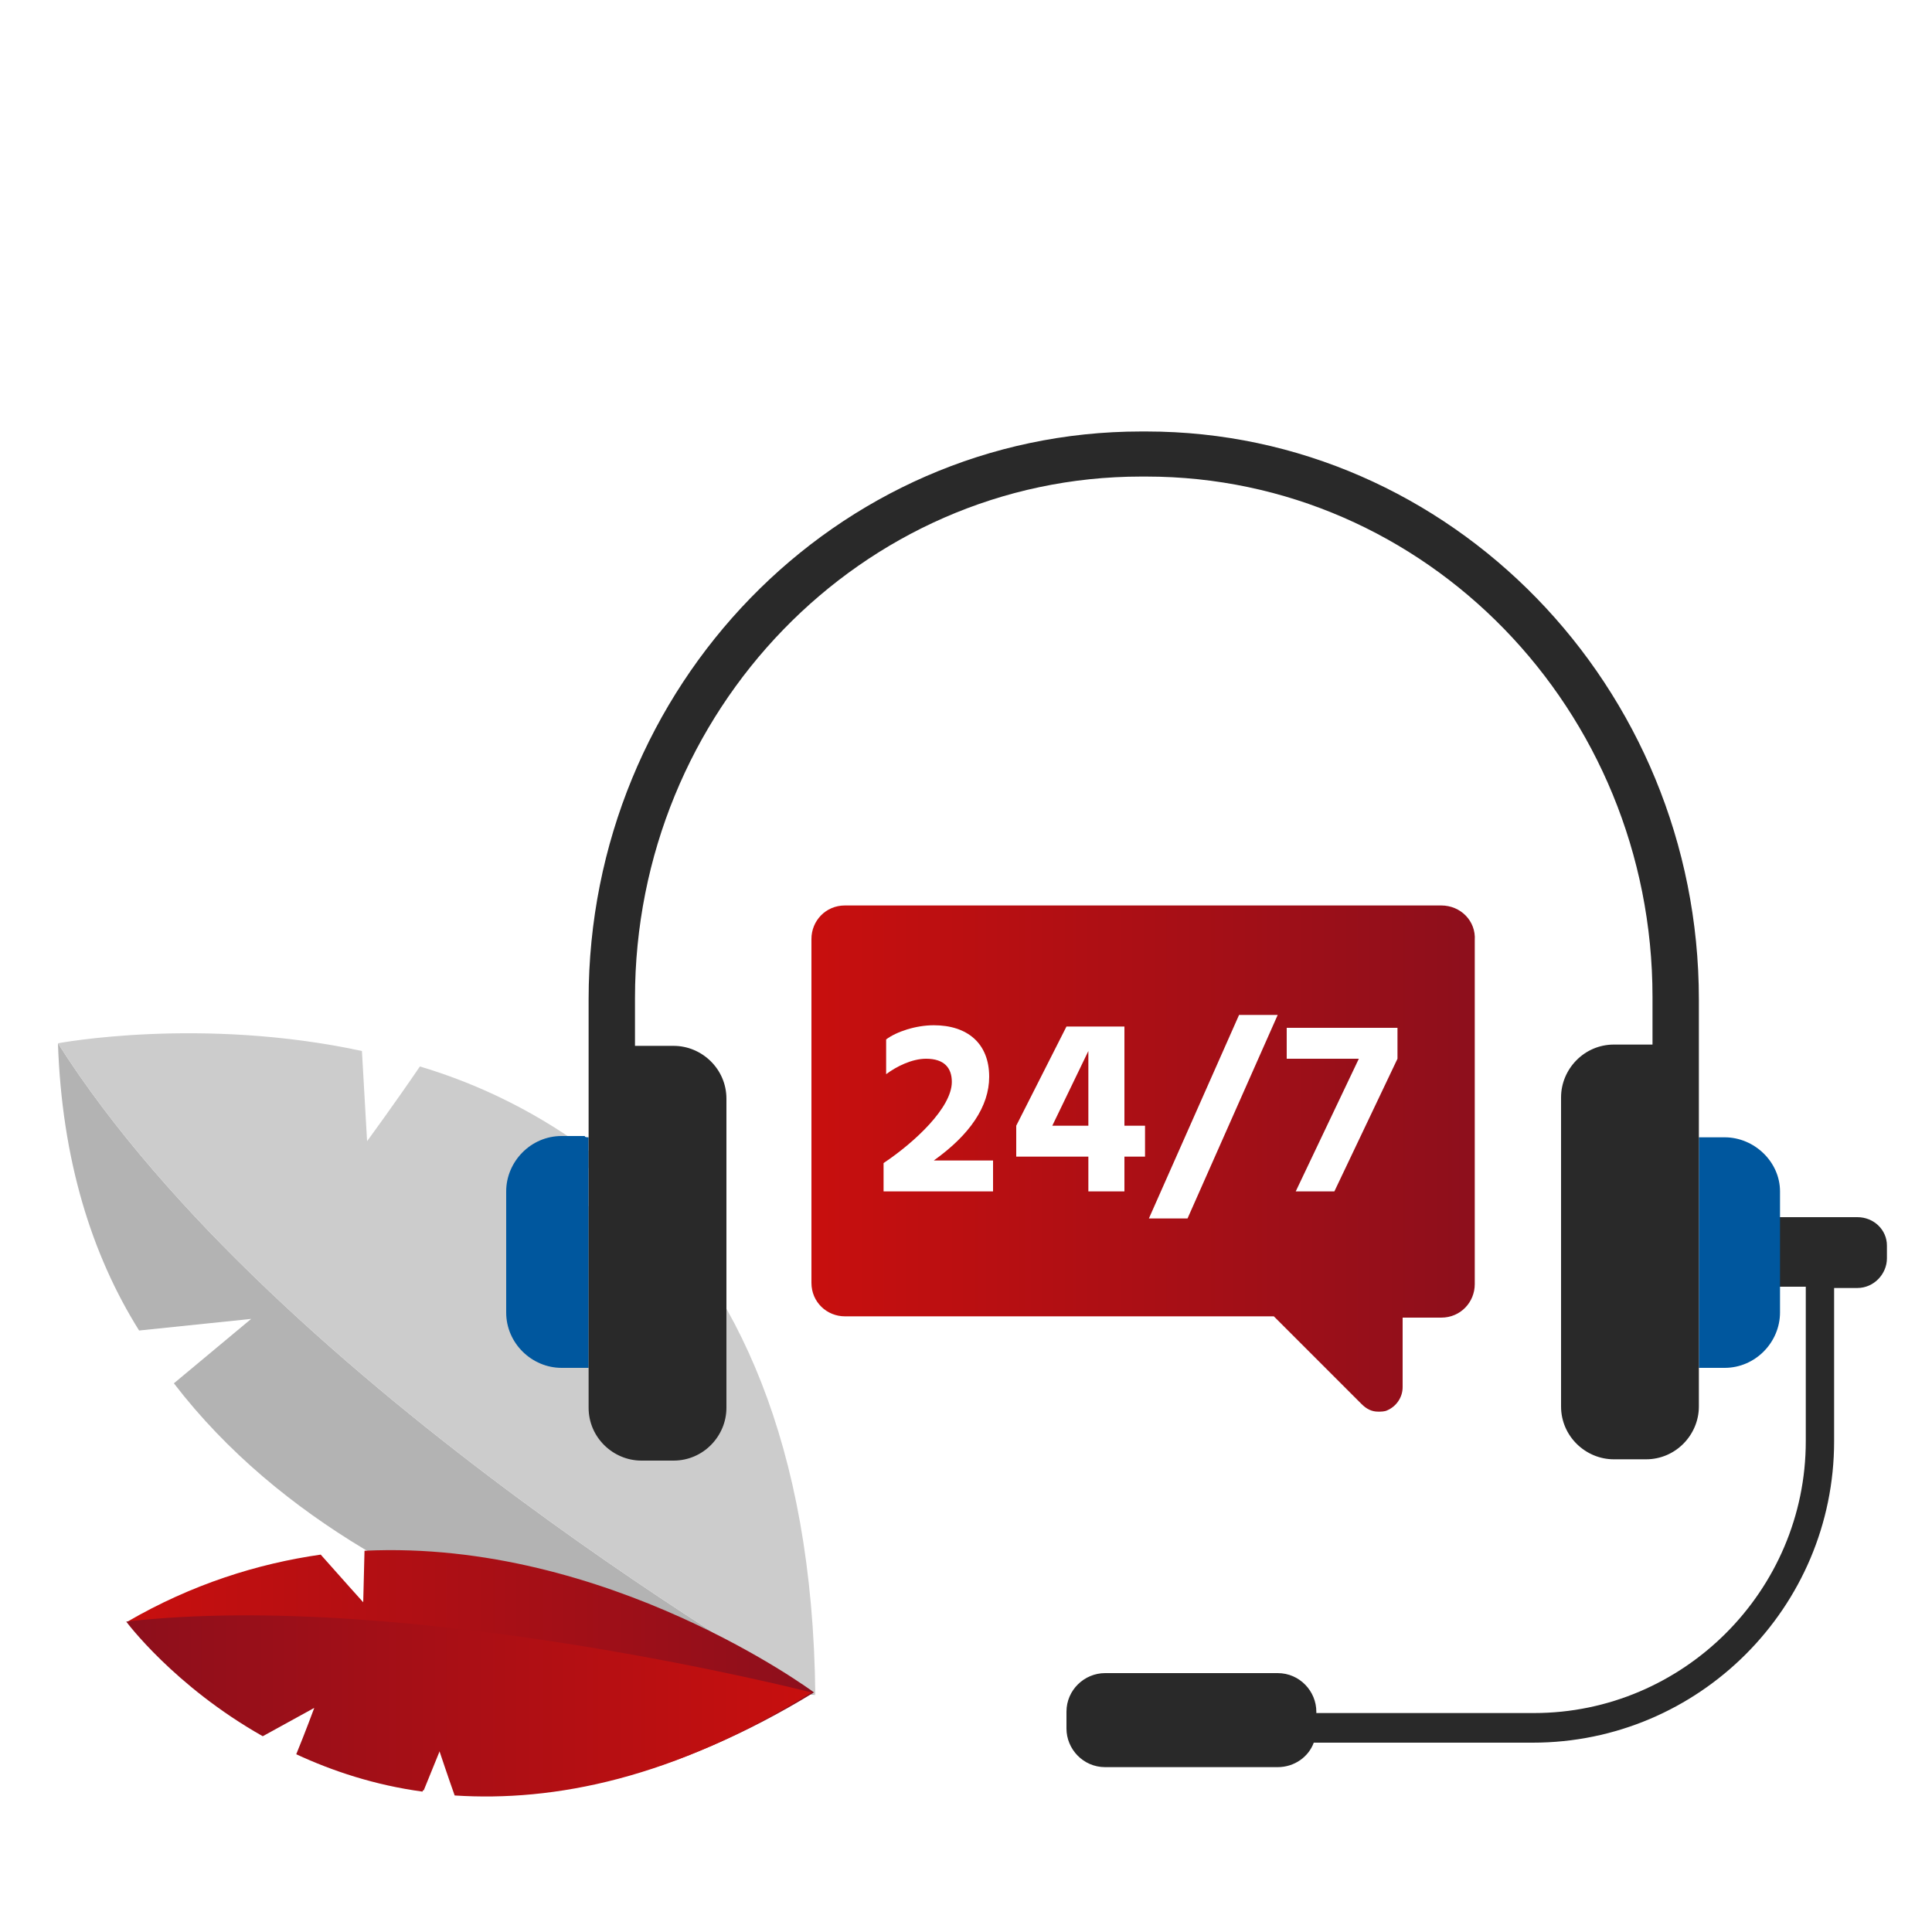 <?xml version="1.0" encoding="utf-8"?>
<!-- Generator: Adobe Illustrator 23.1.0, SVG Export Plug-In . SVG Version: 6.00 Build 0)  -->
<svg version="1.1" id="Layer_1" xmlns="http://www.w3.org/2000/svg" xmlns:xlink="http://www.w3.org/1999/xlink" x="0px" y="0px"
	 viewBox="0 0 150 150" style="enable-background:new 0 0 150 150;" xml:space="preserve">
<style type="text/css">
	.st0{fill:#0265A8;}
	.st1{fill:#00579E;}
	.st2{fill:#B3B3B3;}
	.st3{fill:#CCCCCC;}
	.st4{fill:#F2F2F2;}
	.st5{fill:url(#SVGID_1_);}
	.st6{fill:#336699;}
	.st7{fill-rule:evenodd;clip-rule:evenodd;fill:#D9D9DA;}
	.st8{fill-rule:evenodd;clip-rule:evenodd;fill:url(#SVGID_2_);}
	.st9{fill-rule:evenodd;clip-rule:evenodd;fill:url(#SVGID_3_);}
	.st10{fill:url(#SVGID_4_);}
	.st11{fill:url(#SVGID_5_);}
	.st12{fill:url(#SVGID_6_);}
	.st13{fill:url(#SVGID_8_);}
	.st14{opacity:6.000000e-02;fill:#FFFFFF;}
	.st15{fill:url(#SVGID_9_);}
	.st16{fill:#A60016;}
	.st17{opacity:0.4;fill:#172F78;enable-background:new    ;}
	.st18{opacity:0.8;fill:#172F78;enable-background:new    ;}
	.st19{opacity:0.4;fill:#03A7D3;enable-background:new    ;}
	.st20{opacity:0.8;fill:#03A7D3;enable-background:new    ;}
	.st21{fill:#F9121D;}
	.st22{opacity:0.7;fill:#EA0005;enable-background:new    ;}
	.st23{fill:url(#SVGID_10_);}
	.st24{fill:#7B7F8A;}
	.st25{fill:#FFFFFF;}
	.st26{opacity:0.4;fill:#06033E;enable-background:new    ;}
	.st27{fill:url(#SVGID_11_);}
	.st28{fill:url(#SVGID_12_);}
	.st29{fill:url(#SVGID_13_);}
	.st30{fill:url(#SVGID_14_);}
	.st31{opacity:0.36;fill:#FFFFFF;enable-background:new    ;}
	.st32{opacity:0.91;}
	.st33{enable-background:new    ;}
	.st34{fill:#959595;}
	.st35{clip-path:url(#SVGID_16_);enable-background:new    ;}
	.st36{fill:#8A8A8A;}
	.st37{fill:#8F8F8F;}
	.st38{fill:#858585;}
	.st39{fill:#FCFCFC;}
	.st40{clip-path:url(#SVGID_18_);enable-background:new    ;}
	.st41{fill:#888888;}
	.st42{clip-path:url(#SVGID_20_);enable-background:new    ;}
	.st43{clip-path:url(#SVGID_22_);enable-background:new    ;}
	.st44{clip-path:url(#SVGID_24_);enable-background:new    ;}
	.st45{clip-path:url(#SVGID_26_);enable-background:new    ;}
	.st46{opacity:0.3;}
	.st47{fill:url(#SVGID_27_);}
	.st48{fill:url(#SVGID_28_);}
	.st49{opacity:0.5;}
	.st50{fill:url(#SVGID_29_);}
	.st51{fill:url(#SVGID_30_);}
	.st52{fill:url(#SVGID_31_);}
	.st53{fill:url(#SVGID_32_);}
	.st54{fill:url(#SVGID_33_);}
	.st55{fill:url(#SVGID_34_);}
	.st56{clip-path:url(#SVGID_36_);enable-background:new    ;}
	.st57{clip-path:url(#SVGID_38_);enable-background:new    ;}
	.st58{clip-path:url(#SVGID_40_);enable-background:new    ;}
	.st59{clip-path:url(#SVGID_42_);enable-background:new    ;}
	.st60{clip-path:url(#SVGID_44_);enable-background:new    ;}
	.st61{clip-path:url(#SVGID_46_);enable-background:new    ;}
	.st62{fill:url(#SVGID_47_);}
	.st63{fill:url(#SVGID_48_);}
	.st64{fill:url(#SVGID_49_);}
	.st65{fill:url(#SVGID_50_);}
	.st66{opacity:0.51;}
	.st67{fill:#453C9E;}
	.st68{fill:#BCBEFF;}
	.st69{fill:#5351AF;}
	.st70{fill:url(#SVGID_51_);}
	.st71{fill:url(#SVGID_52_);}
	.st72{fill:url(#SVGID_53_);}
	.st73{fill:url(#SVGID_54_);}
	.st74{opacity:0.12;}
	.st75{fill:url(#SVGID_55_);}
	.st76{fill:url(#SVGID_56_);}
	.st77{opacity:0.79;}
	.st78{fill:url(#SVGID_57_);}
	.st79{fill:url(#SVGID_58_);}
	.st80{fill:url(#SVGID_59_);}
	.st81{filter:url(#Adobe_OpacityMaskFilter);}
	.st82{filter:url(#Adobe_OpacityMaskFilter_1_);}
	.st83{mask:url(#SVGID_60_);fill:url(#SVGID_61_);}
	.st84{opacity:0.29;fill:url(#SVGID_62_);}
	.st85{fill:url(#SVGID_63_);}
	.st86{fill:#66000D;}
	.st87{fill:#91949B;}
	.st88{opacity:0.11;}
	.st89{fill:#6767C1;}
	.st90{fill:#999999;}
	.st91{fill:#EA0005;}
	.st92{fill:url(#SVGID_64_);}
	.st93{opacity:4.000000e-02;fill:#FFFFFF;enable-background:new    ;}
	.st94{fill:url(#SVGID_65_);}
	.st95{fill:#E6E6E6;}
	.st96{opacity:0.1;enable-background:new    ;}
	.st97{fill:url(#SVGID_66_);}
	.st98{fill:url(#SVGID_67_);}
	.st99{fill:#FFB9B9;}
	.st100{fill:#3F3D56;}
	.st101{fill:none;}
	.st102{fill:#5F5E77;}
	.st103{fill:url(#SVGID_68_);}
	.st104{opacity:0.1;stroke:#E4001C;stroke-width:0.119;stroke-miterlimit:1.187;enable-background:new    ;}
	.st105{opacity:0.1;}
	.st106{fill:url(#SVGID_69_);}
	.st107{fill:url(#SVGID_70_);}
	.st108{fill:url(#SVGID_71_);}
	.st109{fill:url(#SVGID_72_);}
	.st110{fill:#535461;}
	.st111{fill:url(#SVGID_73_);}
	.st112{fill:#9D9CB5;}
	.st113{fill:url(#SVGID_74_);}
	.st114{fill:none;stroke:#535461;stroke-width:0.237;stroke-miterlimit:1.187;}
	.st115{fill:url(#SVGID_75_);}
	.st116{fill:url(#SVGID_76_);}
	.st117{fill:url(#SVGID_77_);}
	.st118{fill:#D4E1F4;}
	.st119{fill:#6D6E70;}
	.st120{clip-path:url(#SVGID_79_);fill:#6D6E70;}
	.st121{clip-path:url(#SVGID_79_);fill:#D81D26;}
	.st122{fill:#D81D26;}
	.st123{fill:url(#SVGID_80_);}
	.st124{fill:url(#SVGID_81_);}
	.st125{fill:url(#SVGID_82_);}
	.st126{fill:url(#SVGID_83_);}
	.st127{fill:url(#SVGID_84_);}
	.st128{fill:url(#SVGID_85_);}
	.st129{fill:url(#SVGID_86_);}
	.st130{fill:url(#SVGID_87_);}
	.st131{fill:url(#SVGID_88_);}
	.st132{opacity:8.000000e-02;fill-rule:evenodd;clip-rule:evenodd;fill:#333333;}
	.st133{opacity:0.16;fill-rule:evenodd;clip-rule:evenodd;fill:#8B6DA5;}
	.st134{fill-rule:evenodd;clip-rule:evenodd;fill:url(#SVGID_89_);}
	.st135{fill-rule:evenodd;clip-rule:evenodd;fill:url(#SVGID_90_);}
	.st136{fill-rule:evenodd;clip-rule:evenodd;fill:url(#SVGID_91_);}
	.st137{fill-rule:evenodd;clip-rule:evenodd;fill:url(#SVGID_92_);}
	.st138{fill-rule:evenodd;clip-rule:evenodd;fill:url(#SVGID_93_);}
	.st139{opacity:0.86;fill-rule:evenodd;clip-rule:evenodd;fill:url(#SVGID_94_);}
	.st140{fill-rule:evenodd;clip-rule:evenodd;fill:url(#SVGID_95_);}
	.st141{fill-rule:evenodd;clip-rule:evenodd;fill:url(#SVGID_96_);}
	.st142{fill-rule:evenodd;clip-rule:evenodd;fill:#A60016;}
	.st143{opacity:0.5;fill-rule:evenodd;clip-rule:evenodd;fill:#C76DA5;}
	.st144{fill-rule:evenodd;clip-rule:evenodd;fill:#66000D;}
	.st145{fill-rule:evenodd;clip-rule:evenodd;fill:url(#SVGID_97_);}
	.st146{opacity:0.5;fill-rule:evenodd;clip-rule:evenodd;fill:url(#SVGID_98_);}
	.st147{opacity:0.5;fill-rule:evenodd;clip-rule:evenodd;fill:url(#SVGID_99_);}
	.st148{opacity:0.3;fill-rule:evenodd;clip-rule:evenodd;fill:#B589B6;}
	.st149{fill-rule:evenodd;clip-rule:evenodd;fill:url(#SVGID_100_);}
	.st150{fill-rule:evenodd;clip-rule:evenodd;fill:url(#SVGID_101_);}
	.st151{opacity:0.5;fill-rule:evenodd;clip-rule:evenodd;fill:#7E6DA5;}
	.st152{fill-rule:evenodd;clip-rule:evenodd;fill:url(#SVGID_102_);}
	.st153{opacity:0.5;fill-rule:evenodd;clip-rule:evenodd;fill:url(#SVGID_103_);}
	.st154{fill:url(#SVGID_104_);}
	.st155{fill-rule:evenodd;clip-rule:evenodd;fill:url(#SVGID_105_);}
	.st156{fill-rule:evenodd;clip-rule:evenodd;fill:url(#SVGID_106_);}
	.st157{fill-rule:evenodd;clip-rule:evenodd;fill:url(#SVGID_107_);}
	.st158{fill-rule:evenodd;clip-rule:evenodd;fill:url(#SVGID_108_);}
	.st159{fill-rule:evenodd;clip-rule:evenodd;fill:url(#SVGID_109_);}
	.st160{fill-rule:evenodd;clip-rule:evenodd;fill:url(#SVGID_110_);}
	.st161{opacity:0.5;fill-rule:evenodd;clip-rule:evenodd;fill:url(#SVGID_111_);}
	.st162{fill-rule:evenodd;clip-rule:evenodd;fill:#9EDCFF;}
	.st163{opacity:0.2;fill-rule:evenodd;clip-rule:evenodd;fill:url(#SVGID_112_);}
	.st164{fill-rule:evenodd;clip-rule:evenodd;fill:url(#SVGID_113_);}
	.st165{fill-rule:evenodd;clip-rule:evenodd;fill:#B589B6;}
	.st166{fill:#B589B6;}
	.st167{fill-rule:evenodd;clip-rule:evenodd;fill:url(#SVGID_114_);}
	.st168{fill-rule:evenodd;clip-rule:evenodd;fill:url(#SVGID_115_);}
	.st169{fill-rule:evenodd;clip-rule:evenodd;fill:url(#SVGID_116_);}
	.st170{opacity:0.5;fill-rule:evenodd;clip-rule:evenodd;fill:url(#SVGID_117_);}
	.st171{fill-rule:evenodd;clip-rule:evenodd;fill:url(#SVGID_118_);}
	.st172{fill-rule:evenodd;clip-rule:evenodd;fill:#FFFFFF;}
	.st173{opacity:0.5;fill-rule:evenodd;clip-rule:evenodd;fill:#8B6DA5;}
	.st174{fill-rule:evenodd;clip-rule:evenodd;fill:url(#SVGID_119_);}
	.st175{fill-rule:evenodd;clip-rule:evenodd;fill:url(#SVGID_120_);}
	.st176{fill-rule:evenodd;clip-rule:evenodd;fill:url(#SVGID_121_);}
	.st177{fill-rule:evenodd;clip-rule:evenodd;fill:url(#SVGID_122_);}
	.st178{fill-rule:evenodd;clip-rule:evenodd;fill:url(#SVGID_123_);}
	.st179{opacity:0.86;fill-rule:evenodd;clip-rule:evenodd;fill:url(#SVGID_124_);}
	.st180{fill-rule:evenodd;clip-rule:evenodd;fill:url(#SVGID_125_);}
	.st181{fill-rule:evenodd;clip-rule:evenodd;fill:url(#SVGID_126_);}
	.st182{fill:#4280DE;}
	.st183{fill:#2A73DA;}
	.st184{fill:#E7E7E8;}
	.st185{fill:#4380DD;}
	.st186{fill:#2466C6;}
	.st187{fill:#3B639D;}
	.st188{fill:#FDFEFE;}
	.st189{fill:#FAFAF8;}
	.st190{fill:#2967C2;}
	.st191{fill:#FCF0EA;}
	.st192{fill:#F8D4C6;}
	.st193{fill:#FD6738;}
	.st194{fill:#FAAF8F;}
	.st195{fill:#FD5C2A;}
	.st196{fill:#F05626;}
	.st197{fill:#E7E7E7;}
	.st198{fill:#2D495D;}
	.st199{fill:#6DD4BA;}
	.st200{fill:#A4EDD4;}
	.st201{fill:#252C34;}
	.st202{fill:#54BDA9;}
	.st203{fill:url(#SVGID_127_);}
	.st204{fill:#0B7C75;}
	.st205{fill:#3B5F75;}
	.st206{fill:#F3F7FC;}
	.st207{fill:#E7EFFA;}
	.st208{fill:#D5E2F5;}
	.st209{fill:#2E4C5B;}
	.st210{fill:#F3F5FB;}
	.st211{fill:url(#SVGID_128_);}
	.st212{fill:#E6E7E8;}
	.st213{fill:#D5E1F6;}
	.st214{fill:#6492E0;}
	.st215{fill:#AEC5F0;}
	.st216{fill:#044EB3;}
	.st217{fill:#2872D9;}
	.st218{fill:#B4CAF1;}
	.st219{fill:#9DB8E9;}
	.st220{fill:#7AA3E6;}
	.st221{fill:#93B4EB;}
	.st222{fill:#FCA742;}
	.st223{fill:#EFF7FA;}
	.st224{opacity:0.2;}
	.st225{opacity:0;}
	.st226{opacity:9.090909e-02;}
	.st227{opacity:0.182;}
	.st228{opacity:0.273;}
	.st229{opacity:0.364;}
	.st230{opacity:0.455;}
	.st231{opacity:0.545;}
	.st232{opacity:0.636;}
	.st233{opacity:0.727;}
	.st234{opacity:0.818;}
	.st235{opacity:0.909;}
	.st236{fill:url(#SVGID_129_);}
	.st237{fill:url(#SVGID_130_);}
	.st238{fill:url(#SVGID_131_);}
	.st239{fill:url(#SVGID_132_);}
	.st240{fill:url(#SVGID_133_);}
	.st241{fill:url(#SVGID_134_);}
	.st242{fill:url(#SVGID_135_);}
	.st243{fill:url(#SVGID_136_);}
	.st244{fill:url(#SVGID_137_);}
	.st245{fill:url(#SVGID_138_);}
	.st246{fill:url(#SVGID_139_);}
	.st247{fill:url(#SVGID_140_);}
	.st248{fill:url(#SVGID_141_);}
	.st249{fill:url(#SVGID_142_);}
	.st250{fill:url(#SVGID_143_);}
	.st251{fill:url(#SVGID_144_);}
	.st252{fill:url(#SVGID_145_);}
	.st253{fill:url(#SVGID_146_);}
	.st254{fill:url(#SVGID_147_);}
	.st255{fill:url(#SVGID_148_);}
	.st256{fill:url(#SVGID_149_);}
	.st257{fill:url(#SVGID_150_);}
	.st258{fill:url(#SVGID_151_);}
	.st259{fill:url(#SVGID_152_);}
	.st260{fill:url(#SVGID_153_);}
	.st261{fill:url(#SVGID_154_);}
	.st262{fill:url(#SVGID_155_);}
	.st263{opacity:0.1;fill:url(#SVGID_156_);}
	.st264{fill:url(#SVGID_157_);}
	.st265{fill:url(#SVGID_158_);}
	.st266{fill:url(#SVGID_159_);}
	.st267{fill:url(#SVGID_160_);}
	.st268{fill:url(#SVGID_161_);}
	.st269{fill:url(#SVGID_162_);}
	.st270{fill:url(#SVGID_163_);}
	.st271{fill:url(#SVGID_164_);}
	.st272{fill:url(#SVGID_165_);}
	.st273{fill:url(#SVGID_166_);}
	.st274{fill:url(#SVGID_167_);}
	.st275{fill:url(#SVGID_168_);}
	.st276{fill:url(#SVGID_169_);}
	.st277{fill:url(#SVGID_170_);}
	.st278{fill:url(#SVGID_171_);}
	.st279{fill:url(#SVGID_172_);}
	.st280{fill:url(#SVGID_173_);}
	.st281{fill:url(#SVGID_174_);}
	.st282{fill:url(#SVGID_175_);}
	.st283{fill:url(#SVGID_176_);}
	.st284{fill:url(#SVGID_177_);}
	.st285{fill:url(#SVGID_178_);}
	.st286{fill:url(#SVGID_179_);}
	.st287{fill:url(#SVGID_180_);}
	.st288{fill:url(#SVGID_181_);}
	.st289{fill:url(#SVGID_182_);}
	.st290{fill:url(#SVGID_183_);}
	.st291{opacity:0.1;fill:url(#SVGID_184_);}
	.st292{fill:url(#SVGID_185_);}
	.st293{fill:url(#SVGID_186_);}
	.st294{fill:url(#SVGID_187_);}
	.st295{fill:url(#SVGID_188_);}
	.st296{fill:url(#SVGID_189_);}
	.st297{fill:url(#SVGID_190_);}
	.st298{fill:url(#SVGID_191_);}
	.st299{fill:url(#SVGID_192_);}
	.st300{fill:url(#SVGID_193_);}
	.st301{fill:#8F939E;}
	.st302{fill:url(#SVGID_194_);}
	.st303{fill:url(#SVGID_195_);}
	.st304{opacity:0.57;fill:url(#SVGID_196_);}
	.st305{fill:url(#SVGID_197_);}
	.st306{fill:url(#SVGID_198_);}
	.st307{fill:url(#SVGID_199_);}
	.st308{fill:url(#SVGID_200_);}
	.st309{fill:url(#SVGID_201_);}
	.st310{fill:url(#SVGID_202_);}
	.st311{fill:url(#SVGID_203_);}
	.st312{fill:url(#SVGID_204_);}
	.st313{fill:url(#SVGID_205_);}
	.st314{fill:url(#SVGID_206_);}
	.st315{fill:url(#SVGID_207_);}
	.st316{opacity:0.1;fill:url(#SVGID_208_);}
	.st317{opacity:0.7;}
	.st318{opacity:2.727273e-02;}
	.st319{opacity:5.454545e-02;}
	.st320{opacity:8.181819e-02;}
	.st321{opacity:0.109;}
	.st322{opacity:0.136;}
	.st323{opacity:0.164;}
	.st324{opacity:0.191;}
	.st325{opacity:0.218;}
	.st326{opacity:0.245;}
	.st327{opacity:0.2;fill:url(#SVGID_209_);}
	.st328{opacity:0.2;fill:url(#SVGID_210_);}
	.st329{fill:url(#SVGID_211_);}
	.st330{fill:url(#SVGID_212_);}
	.st331{fill:url(#SVGID_213_);}
	.st332{fill:url(#SVGID_214_);}
	.st333{fill:url(#SVGID_215_);}
	.st334{fill:url(#SVGID_216_);}
	.st335{fill:url(#SVGID_217_);}
	.st336{fill:#333333;}
	.st337{fill:url(#SVGID_218_);}
	.st338{fill:url(#SVGID_219_);}
	.st339{fill:url(#SVGID_220_);}
	.st340{fill:url(#SVGID_221_);}
	.st341{fill:url(#SVGID_222_);}
	.st342{fill:url(#SVGID_223_);}
	.st343{fill:url(#SVGID_224_);}
	.st344{fill:url(#SVGID_225_);}
	.st345{fill:url(#SVGID_226_);}
	.st346{fill:url(#SVGID_227_);}
	.st347{fill:url(#SVGID_228_);}
	.st348{fill:url(#SVGID_229_);}
	.st349{fill:url(#SVGID_230_);}
	.st350{fill:url(#SVGID_231_);}
	.st351{fill:url(#SVGID_232_);}
	.st352{fill:url(#SVGID_233_);}
	.st353{fill:url(#SVGID_234_);}
	.st354{fill:url(#SVGID_235_);}
	.st355{fill:url(#SVGID_236_);}
	.st356{fill:url(#SVGID_237_);}
	.st357{fill:url(#SVGID_238_);}
	.st358{opacity:0.64;}
	.st359{fill:url(#SVGID_239_);}
	.st360{fill:url(#SVGID_240_);}
	.st361{fill:url(#SVGID_241_);}
	.st362{fill:url(#SVGID_242_);}
	.st363{fill:url(#SVGID_243_);}
	.st364{fill:url(#SVGID_244_);}
	.st365{fill:url(#SVGID_245_);}
	.st366{fill:url(#SVGID_246_);}
	.st367{fill:url(#SVGID_247_);}
	.st368{fill:url(#SVGID_248_);}
	.st369{opacity:0.2;fill:#25054D;}
	.st370{fill:#2AF6FF;}
	.st371{opacity:0.5;fill:#2AF6FF;}
	.st372{opacity:0;fill:#2AF6FF;}
	.st373{opacity:0.2;fill:#2AF6FF;}
	.st374{fill:url(#SVGID_249_);}
	.st375{fill:url(#SVGID_250_);}
	.st376{fill:url(#SVGID_251_);}
	.st377{fill:url(#SVGID_252_);}
	.st378{fill:url(#SVGID_253_);}
	.st379{fill:url(#SVGID_254_);}
	.st380{fill:url(#SVGID_255_);}
	.st381{fill:url(#SVGID_256_);}
	.st382{fill:url(#SVGID_257_);}
	.st383{fill:url(#SVGID_258_);}
	.st384{fill:url(#SVGID_259_);}
	.st385{fill:url(#SVGID_260_);}
	.st386{fill:url(#SVGID_261_);}
	.st387{fill:url(#SVGID_262_);}
	.st388{fill:url(#SVGID_263_);}
	.st389{fill:url(#SVGID_264_);}
	.st390{fill:url(#SVGID_265_);}
	.st391{fill:url(#SVGID_266_);}
	.st392{fill:url(#SVGID_267_);}
	.st393{fill:url(#SVGID_268_);}
	.st394{fill:url(#SVGID_269_);}
	.st395{opacity:0.18;fill:#6FC6FB;enable-background:new    ;}
	.st396{fill:#2D4DA5;}
	.st397{fill:#51A2F3;}
	.st398{fill:#3978D3;}
	.st399{fill:none;stroke:#FF4C53;stroke-width:2;stroke-miterlimit:10;}
	.st400{opacity:0.69;}
	.st401{opacity:0.56;}
	.st402{opacity:0.48;fill:#FFFFFF;enable-background:new    ;}
	.st403{opacity:0.14;fill:none;stroke:#6FC6FB;stroke-width:2;stroke-miterlimit:10;enable-background:new    ;}
	.st404{opacity:0.18;}
	.st405{fill:#6FC6FB;}
	.st406{fill:#16213E;}
	.st407{fill:url(#SVGID_270_);}
	.st408{fill-rule:evenodd;clip-rule:evenodd;fill:url(#SVGID_271_);}
	.st409{fill-rule:evenodd;clip-rule:evenodd;fill:url(#SVGID_272_);}
	.st410{fill:url(#SVGID_273_);}
	.st411{fill:url(#SVGID_274_);}
	.st412{fill:url(#SVGID_275_);}
	.st413{fill:url(#SVGID_276_);}
	.st414{fill:url(#SVGID_277_);}
	.st415{fill:url(#SVGID_278_);}
	.st416{fill:url(#SVGID_279_);}
	.st417{fill:url(#SVGID_280_);}
	.st418{fill:url(#SVGID_281_);}
	.st419{fill:url(#SVGID_282_);}
	.st420{fill:url(#SVGID_283_);}
	.st421{fill:url(#SVGID_284_);}
	.st422{fill:url(#SVGID_285_);}
	.st423{fill:url(#SVGID_286_);}
	.st424{fill:url(#SVGID_287_);}
	.st425{filter:url(#Adobe_OpacityMaskFilter_2_);}
	.st426{filter:url(#Adobe_OpacityMaskFilter_3_);}
	.st427{mask:url(#SVGID_288_);fill:url(#SVGID_289_);}
	.st428{opacity:0.29;fill:url(#SVGID_290_);}
	.st429{fill:url(#SVGID_291_);}
	.st430{fill:url(#SVGID_292_);}
	.st431{fill:url(#SVGID_293_);}
	.st432{fill:url(#SVGID_294_);}
	.st433{fill:url(#SVGID_295_);}
	.st434{fill:url(#SVGID_296_);}
	.st435{fill:url(#SVGID_297_);}
	.st436{fill-rule:evenodd;clip-rule:evenodd;fill:#F2F2F2;}
	.st437{fill-rule:evenodd;clip-rule:evenodd;fill:#CCCCCC;}
	.st438{fill-rule:evenodd;clip-rule:evenodd;fill:#808080;}
	.st439{fill-rule:evenodd;clip-rule:evenodd;fill:#666666;}
	.st440{opacity:0.5;fill-rule:evenodd;clip-rule:evenodd;fill:#9A2463;}
	.st441{opacity:0.5;fill-rule:evenodd;clip-rule:evenodd;fill:#CCCCCC;}
	.st442{opacity:0.2;fill-rule:evenodd;clip-rule:evenodd;fill:#C47FA4;}
	.st443{opacity:0.2;fill-rule:evenodd;clip-rule:evenodd;fill:#9A2463;}
	.st444{fill-rule:evenodd;clip-rule:evenodd;fill:url(#SVGID_298_);}
	.st445{fill-rule:evenodd;clip-rule:evenodd;fill:url(#SVGID_299_);}
	.st446{fill-rule:evenodd;clip-rule:evenodd;fill:#23052C;}
	.st447{fill-rule:evenodd;clip-rule:evenodd;fill:url(#SVGID_300_);}
	.st448{opacity:0.76;fill-rule:evenodd;clip-rule:evenodd;fill:#23052C;}
	.st449{opacity:0.39;fill-rule:evenodd;clip-rule:evenodd;fill:#AC90BD;}
	.st450{fill-rule:evenodd;clip-rule:evenodd;fill:url(#SVGID_301_);}
	.st451{fill-rule:evenodd;clip-rule:evenodd;fill:url(#SVGID_302_);}
	.st452{fill-rule:evenodd;clip-rule:evenodd;fill:#16001D;}
	.st453{fill-rule:evenodd;clip-rule:evenodd;fill:url(#SVGID_303_);}
	.st454{fill-rule:evenodd;clip-rule:evenodd;fill:#E6E6E6;}
	.st455{fill-rule:evenodd;clip-rule:evenodd;fill:url(#SVGID_304_);}
	.st456{fill-rule:evenodd;clip-rule:evenodd;fill:url(#SVGID_305_);}
	.st457{fill:url(#SVGID_306_);}
	.st458{fill:url(#SVGID_307_);}
	.st459{fill:url(#SVGID_308_);}
	.st460{fill-rule:evenodd;clip-rule:evenodd;fill:url(#SVGID_309_);}
	.st461{fill-rule:evenodd;clip-rule:evenodd;fill:#00F1FF;}
	.st462{fill-rule:evenodd;clip-rule:evenodd;fill:url(#SVGID_310_);}
	.st463{fill-rule:evenodd;clip-rule:evenodd;fill:#EA0005;}
	.st464{opacity:0.5;fill-rule:evenodd;clip-rule:evenodd;fill:#23052C;}
	.st465{opacity:0.5;fill-rule:evenodd;clip-rule:evenodd;fill:url(#SVGID_311_);}
	.st466{fill-rule:evenodd;clip-rule:evenodd;fill:url(#SVGID_312_);}
	.st467{fill-rule:evenodd;clip-rule:evenodd;fill:url(#SVGID_313_);}
	.st468{fill:#694598;}
	.st469{opacity:0.39;fill-rule:evenodd;clip-rule:evenodd;fill:#FFFFFF;}
	.st470{fill-rule:evenodd;clip-rule:evenodd;fill:#754598;}
	.st471{fill-rule:evenodd;clip-rule:evenodd;fill:url(#SVGID_314_);}
	.st472{opacity:0.77;fill-rule:evenodd;clip-rule:evenodd;fill:url(#SVGID_315_);}
	.st473{fill-rule:evenodd;clip-rule:evenodd;fill:url(#SVGID_316_);}
	.st474{fill-rule:evenodd;clip-rule:evenodd;fill:url(#SVGID_317_);}
	.st475{fill-rule:evenodd;clip-rule:evenodd;fill:url(#SVGID_318_);}
	.st476{opacity:0.3;fill-rule:evenodd;clip-rule:evenodd;fill:#953345;}
	.st477{opacity:0.61;fill-rule:evenodd;clip-rule:evenodd;fill:url(#SVGID_319_);}
	.st478{fill-rule:evenodd;clip-rule:evenodd;fill:url(#SVGID_320_);}
	.st479{fill-rule:evenodd;clip-rule:evenodd;fill:url(#SVGID_321_);}
	.st480{fill-rule:evenodd;clip-rule:evenodd;fill:#F9121D;}
	.st481{opacity:0.27;}
	.st482{fill-rule:evenodd;clip-rule:evenodd;fill:#3D3182;}
	.st483{fill-rule:evenodd;clip-rule:evenodd;fill:#7A72A9;}
	.st484{opacity:0.57;fill-rule:evenodd;clip-rule:evenodd;fill:#230548;}
	.st485{fill-rule:evenodd;clip-rule:evenodd;fill:url(#SVGID_322_);}
	.st486{fill-rule:evenodd;clip-rule:evenodd;fill:url(#SVGID_323_);}
	.st487{fill-rule:evenodd;clip-rule:evenodd;fill:url(#SVGID_324_);}
	.st488{fill-rule:evenodd;clip-rule:evenodd;fill:url(#SVGID_325_);}
	.st489{clip-path:url(#SVGID_327_);fill-rule:evenodd;clip-rule:evenodd;fill:#9A2143;}
	.st490{clip-path:url(#SVGID_327_);fill-rule:evenodd;clip-rule:evenodd;fill:#9B2143;}
	.st491{clip-path:url(#SVGID_327_);fill-rule:evenodd;clip-rule:evenodd;fill:#9C2242;}
	.st492{clip-path:url(#SVGID_327_);fill-rule:evenodd;clip-rule:evenodd;fill:#9D2242;}
	.st493{clip-path:url(#SVGID_327_);fill-rule:evenodd;clip-rule:evenodd;fill:#9E2342;}
	.st494{clip-path:url(#SVGID_327_);fill-rule:evenodd;clip-rule:evenodd;fill:#9F2342;}
	.st495{clip-path:url(#SVGID_327_);fill-rule:evenodd;clip-rule:evenodd;fill:#A02441;}
	.st496{clip-path:url(#SVGID_327_);fill-rule:evenodd;clip-rule:evenodd;fill:#A12441;}
	.st497{clip-path:url(#SVGID_327_);fill-rule:evenodd;clip-rule:evenodd;fill:#A22541;}
	.st498{clip-path:url(#SVGID_327_);fill-rule:evenodd;clip-rule:evenodd;fill:#A32541;}
	.st499{clip-path:url(#SVGID_327_);fill-rule:evenodd;clip-rule:evenodd;fill:#A42640;}
	.st500{clip-path:url(#SVGID_327_);fill-rule:evenodd;clip-rule:evenodd;fill:#A52640;}
	.st501{clip-path:url(#SVGID_327_);fill-rule:evenodd;clip-rule:evenodd;fill:#A62640;}
	.st502{clip-path:url(#SVGID_327_);fill-rule:evenodd;clip-rule:evenodd;fill:#A72740;}
	.st503{clip-path:url(#SVGID_327_);fill-rule:evenodd;clip-rule:evenodd;fill:#A8273F;}
	.st504{clip-path:url(#SVGID_327_);fill-rule:evenodd;clip-rule:evenodd;fill:#A9283F;}
	.st505{clip-path:url(#SVGID_327_);fill-rule:evenodd;clip-rule:evenodd;fill:#AA283F;}
	.st506{clip-path:url(#SVGID_327_);fill-rule:evenodd;clip-rule:evenodd;fill:#AB293F;}
	.st507{clip-path:url(#SVGID_327_);fill-rule:evenodd;clip-rule:evenodd;fill:#AC293E;}
	.st508{clip-path:url(#SVGID_327_);fill-rule:evenodd;clip-rule:evenodd;fill:#AD2A3E;}
	.st509{clip-path:url(#SVGID_327_);fill-rule:evenodd;clip-rule:evenodd;fill:#AE2A3E;}
	.st510{clip-path:url(#SVGID_327_);fill-rule:evenodd;clip-rule:evenodd;fill:#AF2B3E;}
	.st511{clip-path:url(#SVGID_327_);fill-rule:evenodd;clip-rule:evenodd;fill:#B02B3D;}
	.st512{clip-path:url(#SVGID_327_);fill-rule:evenodd;clip-rule:evenodd;fill:#B12C3D;}
	.st513{clip-path:url(#SVGID_327_);fill-rule:evenodd;clip-rule:evenodd;fill:#B22C3D;}
	.st514{clip-path:url(#SVGID_327_);fill-rule:evenodd;clip-rule:evenodd;fill:#B32C3D;}
	.st515{clip-path:url(#SVGID_327_);fill-rule:evenodd;clip-rule:evenodd;fill:#B42D3C;}
	.st516{clip-path:url(#SVGID_327_);fill-rule:evenodd;clip-rule:evenodd;fill:#B52D3C;}
	.st517{clip-path:url(#SVGID_327_);fill-rule:evenodd;clip-rule:evenodd;fill:#B62E3C;}
	.st518{clip-path:url(#SVGID_327_);fill-rule:evenodd;clip-rule:evenodd;fill:#B72E3C;}
	.st519{clip-path:url(#SVGID_327_);fill-rule:evenodd;clip-rule:evenodd;fill:#B82F3B;}
	.st520{clip-path:url(#SVGID_327_);fill-rule:evenodd;clip-rule:evenodd;fill:#B92F3B;}
	.st521{clip-path:url(#SVGID_327_);fill-rule:evenodd;clip-rule:evenodd;fill:#BA303B;}
	.st522{clip-path:url(#SVGID_327_);fill-rule:evenodd;clip-rule:evenodd;fill:#BB303B;}
	.st523{clip-path:url(#SVGID_327_);fill-rule:evenodd;clip-rule:evenodd;fill:#BC313A;}
	.st524{clip-path:url(#SVGID_327_);fill-rule:evenodd;clip-rule:evenodd;fill:#BD313A;}
	.st525{clip-path:url(#SVGID_327_);fill-rule:evenodd;clip-rule:evenodd;fill:#BE313A;}
	.st526{clip-path:url(#SVGID_327_);fill-rule:evenodd;clip-rule:evenodd;fill:#BF323A;}
	.st527{clip-path:url(#SVGID_327_);fill-rule:evenodd;clip-rule:evenodd;fill:#C03239;}
	.st528{clip-path:url(#SVGID_327_);fill-rule:evenodd;clip-rule:evenodd;fill:#C13339;}
	.st529{clip-path:url(#SVGID_327_);fill-rule:evenodd;clip-rule:evenodd;fill:#C23339;}
	.st530{clip-path:url(#SVGID_327_);fill-rule:evenodd;clip-rule:evenodd;fill:#C33439;}
	.st531{clip-path:url(#SVGID_327_);fill-rule:evenodd;clip-rule:evenodd;fill:#C43438;}
	.st532{clip-path:url(#SVGID_327_);fill-rule:evenodd;clip-rule:evenodd;fill:#C53538;}
	.st533{clip-path:url(#SVGID_327_);fill-rule:evenodd;clip-rule:evenodd;fill:#C63538;}
	.st534{clip-path:url(#SVGID_327_);fill-rule:evenodd;clip-rule:evenodd;fill:#C73638;}
	.st535{clip-path:url(#SVGID_327_);fill-rule:evenodd;clip-rule:evenodd;fill:#C93637;}
	.st536{clip-path:url(#SVGID_327_);fill-rule:evenodd;clip-rule:evenodd;fill:#CA3637;}
	.st537{clip-path:url(#SVGID_327_);fill-rule:evenodd;clip-rule:evenodd;fill:#CB3737;}
	.st538{clip-path:url(#SVGID_327_);fill-rule:evenodd;clip-rule:evenodd;fill:#CC3737;}
	.st539{clip-path:url(#SVGID_327_);fill-rule:evenodd;clip-rule:evenodd;fill:#CD3836;}
	.st540{clip-path:url(#SVGID_327_);fill-rule:evenodd;clip-rule:evenodd;fill:#CE3836;}
	.st541{clip-path:url(#SVGID_327_);fill-rule:evenodd;clip-rule:evenodd;fill:#CF3936;}
	.st542{clip-path:url(#SVGID_327_);fill-rule:evenodd;clip-rule:evenodd;fill:#D03936;}
	.st543{clip-path:url(#SVGID_327_);fill-rule:evenodd;clip-rule:evenodd;fill:#D13A35;}
	.st544{clip-path:url(#SVGID_327_);fill-rule:evenodd;clip-rule:evenodd;fill:#D23A35;}
	.st545{clip-path:url(#SVGID_327_);fill-rule:evenodd;clip-rule:evenodd;fill:#D33B35;}
	.st546{clip-path:url(#SVGID_327_);fill-rule:evenodd;clip-rule:evenodd;fill:#D43B35;}
	.st547{clip-path:url(#SVGID_327_);fill-rule:evenodd;clip-rule:evenodd;fill:#D53B34;}
	.st548{clip-path:url(#SVGID_327_);fill-rule:evenodd;clip-rule:evenodd;fill:#D63C34;}
	.st549{clip-path:url(#SVGID_327_);fill-rule:evenodd;clip-rule:evenodd;fill:#D73C34;}
	.st550{clip-path:url(#SVGID_327_);fill-rule:evenodd;clip-rule:evenodd;fill:#D83D34;}
	.st551{clip-path:url(#SVGID_327_);fill-rule:evenodd;clip-rule:evenodd;fill:#D93D33;}
	.st552{clip-path:url(#SVGID_327_);fill-rule:evenodd;clip-rule:evenodd;fill:#DA3E33;}
	.st553{clip-path:url(#SVGID_327_);fill-rule:evenodd;clip-rule:evenodd;fill:#DB3E33;}
	.st554{clip-path:url(#SVGID_327_);fill-rule:evenodd;clip-rule:evenodd;fill:#DC3F33;}
	.st555{clip-path:url(#SVGID_327_);fill-rule:evenodd;clip-rule:evenodd;fill:#DD3F32;}
	.st556{clip-path:url(#SVGID_327_);fill-rule:evenodd;clip-rule:evenodd;fill:#DE4032;}
	.st557{clip-path:url(#SVGID_327_);fill-rule:evenodd;clip-rule:evenodd;fill:#DF4032;}
	.st558{clip-path:url(#SVGID_327_);fill-rule:evenodd;clip-rule:evenodd;fill:#E04132;}
	.st559{clip-path:url(#SVGID_327_);fill-rule:evenodd;clip-rule:evenodd;fill:#E14131;}
	.st560{clip-path:url(#SVGID_327_);fill-rule:evenodd;clip-rule:evenodd;fill:#E24131;}
	.st561{clip-path:url(#SVGID_327_);fill-rule:evenodd;clip-rule:evenodd;fill:#E34231;}
	.st562{clip-path:url(#SVGID_327_);fill-rule:evenodd;clip-rule:evenodd;fill:#E44231;}
	.st563{clip-path:url(#SVGID_327_);fill-rule:evenodd;clip-rule:evenodd;fill:#E54330;}
	.st564{clip-path:url(#SVGID_327_);fill-rule:evenodd;clip-rule:evenodd;fill:#E64330;}
	.st565{clip-path:url(#SVGID_327_);fill-rule:evenodd;clip-rule:evenodd;fill:#E74430;}
	.st566{clip-path:url(#SVGID_327_);fill-rule:evenodd;clip-rule:evenodd;fill:#E84430;}
	.st567{clip-path:url(#SVGID_327_);fill-rule:evenodd;clip-rule:evenodd;fill:#E9452F;}
	.st568{clip-path:url(#SVGID_327_);fill-rule:evenodd;clip-rule:evenodd;fill:#EA452F;}
	.st569{clip-path:url(#SVGID_327_);fill-rule:evenodd;clip-rule:evenodd;fill:#EB462F;}
	.st570{clip-path:url(#SVGID_327_);fill-rule:evenodd;clip-rule:evenodd;fill:#EC462F;}
	.st571{clip-path:url(#SVGID_327_);fill-rule:evenodd;clip-rule:evenodd;fill:#ED462E;}
	.st572{clip-path:url(#SVGID_327_);fill-rule:evenodd;clip-rule:evenodd;fill:#EE472E;}
	.st573{clip-path:url(#SVGID_327_);fill-rule:evenodd;clip-rule:evenodd;fill:#EF472E;}
	.st574{clip-path:url(#SVGID_327_);fill-rule:evenodd;clip-rule:evenodd;fill:#F0482E;}
	.st575{clip-path:url(#SVGID_327_);fill-rule:evenodd;clip-rule:evenodd;fill:#F1482D;}
	.st576{clip-path:url(#SVGID_327_);fill-rule:evenodd;clip-rule:evenodd;fill:#F2492D;}
	.st577{clip-path:url(#SVGID_327_);fill-rule:evenodd;clip-rule:evenodd;fill:#F3492D;}
	.st578{clip-path:url(#SVGID_327_);fill-rule:evenodd;clip-rule:evenodd;fill:#F44A2D;}
	.st579{clip-path:url(#SVGID_327_);fill-rule:evenodd;clip-rule:evenodd;fill:#F54A2C;}
	.st580{clip-path:url(#SVGID_327_);fill-rule:evenodd;clip-rule:evenodd;fill:#F64B2C;}
	.st581{clip-path:url(#SVGID_327_);fill-rule:evenodd;clip-rule:evenodd;fill:#F74B2C;}
	.st582{fill-rule:evenodd;clip-rule:evenodd;fill:url(#SVGID_328_);}
	.st583{fill-rule:evenodd;clip-rule:evenodd;fill:url(#SVGID_329_);}
	.st584{fill-rule:evenodd;clip-rule:evenodd;fill:url(#SVGID_330_);}
	.st585{fill-rule:evenodd;clip-rule:evenodd;fill:url(#SVGID_331_);}
	.st586{fill-rule:evenodd;clip-rule:evenodd;fill:url(#SVGID_332_);}
	.st587{opacity:0.75;fill-rule:evenodd;clip-rule:evenodd;fill:url(#SVGID_333_);}
	.st588{fill-rule:evenodd;clip-rule:evenodd;fill:url(#SVGID_334_);}
	.st589{opacity:0.39;fill-rule:evenodd;clip-rule:evenodd;fill:#FFD8C9;}
	.st590{fill-rule:evenodd;clip-rule:evenodd;fill:url(#SVGID_335_);}
	.st591{fill-rule:evenodd;clip-rule:evenodd;fill:url(#SVGID_336_);}
	.st592{fill-rule:evenodd;clip-rule:evenodd;fill:url(#SVGID_337_);}
	.st593{fill-rule:evenodd;clip-rule:evenodd;fill:url(#SVGID_338_);}
	.st594{fill-rule:evenodd;clip-rule:evenodd;fill:#CC2543;}
	.st595{fill-rule:evenodd;clip-rule:evenodd;fill:#9A1743;}
	.st596{fill-rule:evenodd;clip-rule:evenodd;fill:#FFC788;}
	.st597{fill-rule:evenodd;clip-rule:evenodd;fill:#34146D;}
	.st598{fill-rule:evenodd;clip-rule:evenodd;fill:#664E98;}
	.st599{fill-rule:evenodd;clip-rule:evenodd;fill:#3E207C;}
	.st600{fill:url(#SVGID_339_);}
	.st601{fill:url(#SVGID_340_);}
	.st602{fill:#E5E2FF;}
	.st603{fill:url(#SVGID_341_);}
	.st604{opacity:0.62;fill:url(#SVGID_342_);}
	.st605{opacity:0.62;fill:url(#SVGID_343_);}
	.st606{opacity:0.5;fill:url(#SVGID_344_);}
	.st607{fill-rule:evenodd;clip-rule:evenodd;fill:url(#SVGID_345_);}
	.st608{fill-rule:evenodd;clip-rule:evenodd;fill:url(#SVGID_346_);}
	.st609{fill-rule:evenodd;clip-rule:evenodd;fill:url(#SVGID_347_);}
	.st610{fill-rule:evenodd;clip-rule:evenodd;fill:url(#SVGID_348_);}
	.st611{fill-rule:evenodd;clip-rule:evenodd;fill:url(#SVGID_349_);}
	.st612{opacity:0.76;fill-rule:evenodd;clip-rule:evenodd;fill:#230563;}
	.st613{opacity:0.5;fill-rule:evenodd;clip-rule:evenodd;fill:#FFFFFF;}
	.st614{fill-rule:evenodd;clip-rule:evenodd;fill:url(#SVGID_350_);}
	.st615{fill:url(#SVGID_351_);}
	.st616{fill:url(#SVGID_352_);}
	.st617{fill:url(#SVGID_353_);}
	.st618{fill:url(#SVGID_354_);}
	.st619{fill:url(#SVGID_355_);}
	.st620{fill:url(#SVGID_356_);}
	.st621{fill:url(#SVGID_357_);}
	.st622{fill:url(#SVGID_358_);}
	.st623{fill:url(#SVGID_359_);}
	.st624{fill:url(#SVGID_360_);}
	.st625{fill:url(#SVGID_361_);}
	.st626{fill:url(#SVGID_362_);}
	.st627{fill:url(#SVGID_363_);}
	.st628{fill:url(#SVGID_364_);}
	.st629{fill:url(#SVGID_365_);}
	.st630{fill:url(#SVGID_366_);}
	.st631{fill:url(#SVGID_367_);}
	.st632{fill:url(#SVGID_368_);}
	.st633{fill:url(#SVGID_369_);}
	.st634{fill:url(#SVGID_370_);}
	.st635{fill:url(#SVGID_371_);}
	.st636{fill:url(#SVGID_372_);}
	.st637{fill:url(#SVGID_373_);}
	.st638{fill:url(#SVGID_374_);}
	.st639{fill:url(#SVGID_375_);}
	.st640{fill:url(#SVGID_376_);}
	.st641{fill:url(#SVGID_377_);}
	.st642{opacity:0.1;fill:url(#SVGID_378_);}
	.st643{fill:url(#SVGID_379_);}
	.st644{fill:url(#SVGID_380_);}
	.st645{fill:url(#SVGID_381_);}
	.st646{fill:url(#SVGID_382_);}
	.st647{fill:url(#SVGID_383_);}
	.st648{fill:url(#SVGID_384_);}
	.st649{fill:url(#SVGID_385_);}
	.st650{fill:url(#SVGID_386_);}
	.st651{fill:url(#SVGID_387_);}
	.st652{fill:url(#SVGID_388_);}
	.st653{fill:url(#SVGID_389_);}
	.st654{opacity:0.57;fill:url(#SVGID_390_);}
	.st655{fill:url(#SVGID_391_);}
	.st656{fill:url(#SVGID_392_);}
	.st657{fill:url(#SVGID_393_);}
	.st658{fill:url(#SVGID_394_);}
	.st659{fill:url(#SVGID_395_);}
	.st660{fill:url(#SVGID_396_);}
	.st661{fill:url(#SVGID_397_);}
	.st662{fill:url(#SVGID_398_);}
	.st663{fill:url(#SVGID_399_);}
	.st664{fill:url(#SVGID_400_);}
	.st665{fill:url(#SVGID_401_);}
	.st666{opacity:0.1;fill:url(#SVGID_402_);}
	.st667{opacity:0.2;fill:url(#SVGID_403_);}
	.st668{opacity:0.2;fill:url(#SVGID_404_);}
	.st669{fill:url(#SVGID_405_);}
	.st670{fill:url(#SVGID_406_);}
	.st671{fill:url(#SVGID_407_);}
	.st672{fill:url(#SVGID_408_);}
	.st673{fill:url(#SVGID_409_);}
	.st674{fill:url(#SVGID_410_);}
	.st675{fill:url(#SVGID_411_);}
	.st676{fill:url(#SVGID_412_);}
	.st677{fill:url(#SVGID_413_);}
	.st678{fill:url(#SVGID_414_);}
	.st679{fill:url(#SVGID_415_);}
	.st680{fill:url(#SVGID_416_);}
	.st681{fill:url(#SVGID_417_);}
	.st682{fill:url(#SVGID_418_);}
	.st683{fill:url(#SVGID_419_);}
	.st684{fill:url(#SVGID_420_);}
	.st685{fill:url(#SVGID_421_);}
	.st686{fill:url(#SVGID_422_);}
	.st687{fill:url(#SVGID_423_);}
	.st688{fill:url(#SVGID_424_);}
	.st689{fill:url(#SVGID_425_);}
	.st690{fill:url(#SVGID_426_);}
	.st691{fill:url(#SVGID_427_);}
	.st692{fill:url(#SVGID_428_);}
	.st693{fill:url(#SVGID_429_);}
	.st694{fill:url(#SVGID_430_);}
	.st695{fill:url(#SVGID_431_);}
	.st696{fill:url(#SVGID_432_);}
	.st697{fill:url(#SVGID_433_);}
	.st698{fill:url(#SVGID_434_);}
	.st699{fill:url(#SVGID_435_);}
	.st700{fill:url(#SVGID_436_);}
	.st701{fill:url(#SVGID_437_);}
	.st702{fill:url(#SVGID_438_);}
	.st703{fill:url(#SVGID_439_);}
	.st704{fill:url(#SVGID_440_);}
	.st705{fill:url(#SVGID_441_);}
	.st706{fill:url(#SVGID_442_);}
	.st707{fill:url(#SVGID_443_);}
	.st708{fill:url(#SVGID_444_);}
	.st709{fill:url(#SVGID_445_);}
	.st710{fill:url(#SVGID_446_);}
	.st711{fill:url(#SVGID_447_);}
	.st712{fill:url(#SVGID_448_);}
	.st713{fill:url(#SVGID_449_);}
	.st714{fill:url(#SVGID_450_);}
	.st715{fill:url(#SVGID_451_);}
	.st716{fill:url(#SVGID_452_);}
	.st717{fill:url(#SVGID_453_);}
	.st718{fill:url(#SVGID_454_);}
	.st719{fill:url(#SVGID_455_);}
	.st720{fill:url(#SVGID_456_);}
	.st721{fill:url(#SVGID_457_);}
	.st722{fill:url(#SVGID_458_);}
	.st723{fill:url(#SVGID_459_);}
	.st724{fill:url(#SVGID_460_);}
	.st725{fill:url(#SVGID_461_);}
	.st726{fill:url(#SVGID_462_);}
	.st727{fill:url(#SVGID_463_);}
	.st728{opacity:0.16;fill:#6FC6FB;enable-background:new    ;}
	.st729{fill:#2D51A5;}
	.st730{fill:#FF4C53;}
	.st731{opacity:0.46;}
	.st732{opacity:0.1;fill:#3992EA;enable-background:new    ;}
	.st733{opacity:0.25;fill:#3992EA;enable-background:new    ;}
	.st734{opacity:0.46;fill:#4297EB;enable-background:new    ;}
	.st735{opacity:0.59;fill:url(#SVGID_464_);enable-background:new    ;}
	.st736{opacity:0.57;fill:url(#SVGID_465_);enable-background:new    ;}
	.st737{fill:#D60505;}
	.st738{fill:#EE2B2B;}
	.st739{fill:#FC9613;}
	.st740{fill:#A6D0F8;}
	.st741{fill:#F96421;}
	.st742{opacity:0.91;fill:#FC780E;enable-background:new    ;}
	.st743{fill:#F56B0A;}
	.st744{fill:#E50202;}
	.st745{opacity:0.58;fill:#F93030;enable-background:new    ;}
	.st746{opacity:0.71;}
	.st747{opacity:0.95;fill:#F93030;enable-background:new    ;}
	.st748{fill:#F04141;}
	.st749{opacity:0.51;fill:#6ECAFC;enable-background:new    ;}
	.st750{opacity:0.73;fill:#FFFFFF;enable-background:new    ;}
	.st751{opacity:0.57;fill:#FFFFFF;enable-background:new    ;}
	.st752{fill-rule:evenodd;clip-rule:evenodd;fill:url(#SVGID_466_);}
	.st753{opacity:0.5;fill-rule:evenodd;clip-rule:evenodd;fill:url(#SVGID_467_);}
	.st754{opacity:0.5;fill-rule:evenodd;clip-rule:evenodd;fill:url(#SVGID_468_);}
	.st755{fill:url(#SVGID_469_);}
	.st756{fill:url(#SVGID_470_);}
	.st757{fill:url(#SVGID_471_);}
	.st758{fill:url(#SVGID_472_);}
	.st759{opacity:0.71;fill:#E6E6E6;}
	.st760{fill:#8CC63F;}
	.st761{fill:url(#SVGID_473_);}
	.st762{opacity:0.45;fill:#FFFFFF;enable-background:new    ;}
	.st763{fill:url(#SVGID_474_);}
	.st764{opacity:0.43;fill:#39B54A;enable-background:new    ;}
	.st765{fill:#009245;}
	.st766{fill:url(#SVGID_475_);}
	.st767{opacity:0.31;fill:#A6DD4E;enable-background:new    ;}
	.st768{fill:#006837;}
	.st769{opacity:0.24;fill:none;stroke:#ED2323;stroke-miterlimit:10;enable-background:new    ;}
	.st770{opacity:0.39;fill:#009245;enable-background:new    ;}
	.st771{fill:none;stroke:#009245;stroke-linecap:round;stroke-linejoin:round;stroke-miterlimit:10;}
	.st772{opacity:0.31;fill:none;stroke:#ED2323;stroke-miterlimit:10;enable-background:new    ;}
	
		.st773{opacity:0.48;fill:none;stroke:#CC3202;stroke-linecap:round;stroke-linejoin:round;stroke-miterlimit:10;enable-background:new    ;}
	.st774{opacity:0.47;}
	.st775{opacity:0.34;fill:none;stroke:#FFFFFF;stroke-miterlimit:10;enable-background:new    ;}
	.st776{opacity:0.34;fill:none;stroke:#010B16;stroke-miterlimit:10;enable-background:new    ;}
	.st777{opacity:0.39;fill:#CC2200;enable-background:new    ;}
	.st778{fill:#A2A2A2;}
	.st779{opacity:0.16;}
	.st780{fill:#666666;}
	.st781{fill:url(#SVGID_476_);}
	.st782{fill:url(#SVGID_477_);}
	.st783{fill:#7F0303;}
	.st784{fill:#FFFFFF;enable-background:new    ;}
	.st785{fill:url(#SVGID_478_);}
	.st786{fill:#E68013;}
	.st787{opacity:0.9;fill:#FF0000;enable-background:new    ;}
	.st788{fill:#6CCCE6;}
	.st789{fill:none;stroke:#808080;stroke-width:2;stroke-miterlimit:10;}
	.st790{fill:none;stroke:#999999;stroke-width:2;stroke-miterlimit:10;}
	.st791{fill:#072B45;}
	.st792{fill:#F7B690;}
	.st793{clip-path:url(#SVGID_483_);fill:#00579E;}
	.st794{clip-path:url(#SVGID_483_);fill:#24547A;}
	.st795{clip-path:url(#SVGID_483_);fill:#245379;}
	.st796{clip-path:url(#SVGID_483_);fill:#235278;}
	.st797{clip-path:url(#SVGID_483_);fill:#235277;}
	.st798{clip-path:url(#SVGID_483_);fill:#235176;}
	.st799{clip-path:url(#SVGID_483_);fill:#235075;}
	.st800{clip-path:url(#SVGID_483_);fill:#225074;}
	.st801{clip-path:url(#SVGID_483_);fill:#224F73;}
	.st802{fill:url(#SVGID_484_);}
	.st803{fill:#C1272D;}
	.st804{clip-path:url(#SVGID_486_);fill:url(#SVGID_487_);}
	.st805{clip-path:url(#SVGID_489_);fill:url(#SVGID_490_);}
	.st806{clip-path:url(#SVGID_492_);fill:url(#SVGID_493_);}
	.st807{fill:#E6E6E6;enable-background:new    ;}
	.st808{fill:url(#SVGID_494_);}
	.st809{fill:#660000;}
	.st810{opacity:0.45;fill:#660000;}
	.st811{opacity:0.19;fill:#FFFFFF;}
	.st812{fill:#2A95BF;}
	.st813{fill:#B3744B;}
	.st814{fill:#875839;}
	.st815{fill:#6AB5CF;}
	.st816{fill:url(#SVGID_495_);}
	.st817{fill:#F7931E;}
	.st818{fill:#2B478B;}
	.st819{fill:#3C79A7;}
	.st820{opacity:0.34;}
	.st821{fill:#004D52;}
	.st822{fill:#EA0005;enable-background:new    ;}
	.st823{fill:#2DA1C4;}
	.st824{opacity:0.41;}
	.st825{fill:none;stroke:#808080;stroke-width:0.25;stroke-miterlimit:10;}
	.st826{fill:#2D020A;}
	.st827{fill:#FFCC66;}
	.st828{fill:#FF0000;}
	.st829{fill:url(#SVGID_496_);}
	.st830{fill:url(#SVGID_497_);}
	.st831{fill:url(#SVGID_498_);}
	.st832{fill:url(#SVGID_499_);}
	.st833{opacity:0.19;fill:#66000D;enable-background:new    ;}
	.st834{fill:#47020D;}
	.st835{opacity:0.21;fill:#FFFFFF;enable-background:new    ;}
	.st836{opacity:0.19;fill:#666666;enable-background:new    ;}
	.st837{fill:#59CE64;}
	.st838{fill:#39B54A;}
	.st839{fill:url(#SVGID_500_);}
	.st840{fill:url(#SVGID_501_);}
	.st841{fill:url(#SVGID_502_);}
	.st842{fill:#292929;}
	.st843{fill:url(#SVGID_503_);}
	.st844{fill:url(#SVGID_504_);}
	.st845{fill:url(#SVGID_505_);}
	.st846{fill:url(#SVGID_506_);}
	.st847{fill:url(#SVGID_507_);}
	.st848{fill:url(#SVGID_508_);}
	.st849{fill:url(#SVGID_509_);}
	.st850{fill:url(#SVGID_510_);}
	.st851{fill-rule:evenodd;clip-rule:evenodd;fill:url(#SVGID_511_);}
	.st852{fill:#1979C1;}
	.st853{fill:url(#SVGID_512_);}
	.st854{opacity:0.49;}
	.st855{fill:#0268AD;}
	.st856{fill:#5DC1D1;}
	.st857{fill:url(#SVGID_513_);}
	.st858{fill:#FAFAFA;}
	.st859{fill:#FEFEFE;}
	.st860{fill:#FDFDFD;}
	.st861{fill:#FCFDFD;}
	.st862{fill:#FBFCFC;}
	.st863{fill:#FAFBFB;}
	.st864{fill:#F9FAFA;}
	.st865{fill:#F8F9F9;}
	.st866{fill:#F7F9F9;}
	.st867{fill:#F6F8F8;}
	.st868{fill:#F5F7F7;}
	.st869{fill:#F4F6F6;}
	.st870{fill:#F3F6F6;}
	.st871{fill:#F2F5F5;}
	.st872{fill:#F1F4F4;}
	.st873{fill:#F0F3F3;}
	.st874{fill:#EFF2F2;}
	.st875{fill:#EEF2F2;}
	.st876{fill:#EDF1F1;}
	.st877{fill:#EDF0F0;}
	.st878{fill:#ECEFEF;}
	.st879{fill:#EBEEEE;}
	.st880{fill:#EAEEEE;}
	.st881{fill:#E9EDED;}
	.st882{fill:#E8ECEC;}
	.st883{fill:#E7EBEB;}
	.st884{fill:#E6EAEA;}
	.st885{fill:#E5EAEA;}
	.st886{fill:#E4E9E9;}
	.st887{fill:#E3E8E8;}
	.st888{fill:#E2E7E7;}
	.st889{fill:#E1E7E7;}
	.st890{fill:#E0E6E6;}
	.st891{fill:#DFE5E5;}
	.st892{fill:#DEE4E4;}
	.st893{fill:#DDE3E3;}
	.st894{fill:#DCE3E3;}
	.st895{fill:#DBE2E2;}
	.st896{fill:#DAE1E1;}
	.st897{fill:#55B7C5;}
	.st898{fill:url(#SVGID_514_);}
	.st899{fill:url(#SVGID_515_);}
	.st900{fill:#47999B;}
	.st901{fill:url(#SVGID_516_);}
	.st902{fill:#F5F5F5;}
	.st903{fill:url(#SVGID_517_);}
	.st904{fill:url(#SVGID_518_);}
	.st905{fill:url(#SVGID_519_);}
	.st906{fill:url(#SVGID_520_);}
	.st907{fill:url(#SVGID_521_);}
	.st908{fill:url(#SVGID_522_);}
	.st909{fill:url(#SVGID_523_);}
	.st910{fill:url(#SVGID_524_);}
	.st911{fill:url(#SVGID_525_);}
	.st912{fill:url(#SVGID_526_);}
	.st913{fill-rule:evenodd;clip-rule:evenodd;fill:url(#SVGID_527_);}
	.st914{fill:url(#SVGID_528_);}
	.st915{fill:url(#SVGID_529_);}
	.st916{fill:url(#SVGID_530_);}
	.st917{fill:url(#SVGID_531_);}
	.st918{fill:url(#SVGID_532_);}
</style>
<g>
	<g>
		<g>
			<path class="st2" d="M4.5,81c17,26.8,58.8,50.6,58.8,50.6s-33.3-2.7-49.8-24.2l6-5c0,0-4.8,0.5-8.7,0.9C7.1,97.4,4.8,90,4.5,81z"
				/>
			<path class="st3" d="M49,92.1c-2.6,1.2-6.4,3-6.4,3l3.7-5.3c-4.3-3.3-9-5.6-13.7-7c-1.9,2.8-4.1,5.8-4.1,5.8l-0.4-7
				C15.6,78.9,4.5,81,4.5,81c17,26.8,58.8,50.6,58.8,50.6C63.1,112,57.1,99.7,49,92.1z"/>
		</g>
		<g>
			<linearGradient id="SVGID_1_" gradientUnits="userSpaceOnUse" x1="9.874" y1="129.947" x2="63.122" y2="129.947">
				<stop  offset="0" style="stop-color:#C80F0E"/>
				<stop  offset="1" style="stop-color:#8D0F1C"/>
			</linearGradient>
			<path class="st5" d="M9.9,125.9c5-2.9,10.1-4.5,15-5.2c1.5,1.7,3.3,3.7,3.3,3.7l0.1-4c18.9-0.9,34.9,11,34.9,11
				c-10.8,6.6-20.1,8.4-27.8,7.9c-0.5-1.4-1.2-3.5-1.2-3.5l-1.3,3.2c-3.7-0.5-7-1.6-9.8-2.9c0.7-1.7,1.4-3.6,1.4-3.6l-4,2.2
				C13.5,130.9,9.9,125.9,9.9,125.9z"/>
			<linearGradient id="SVGID_2_" gradientUnits="userSpaceOnUse" x1="9.874" y1="132.46" x2="63.122" y2="132.46">
				<stop  offset="0" style="stop-color:#8D0F1C"/>
				<stop  offset="1" style="stop-color:#C80F0E"/>
			</linearGradient>
			<path style="fill:url(#SVGID_2_);" d="M35.3,139.4c-0.5-1.4-1.2-3.5-1.2-3.5l-1.3,3.2c-3.7-0.5-7-1.6-9.8-2.9
				c0.7-1.7,1.4-3.6,1.4-3.6l-4,2.2c-6.9-3.9-10.6-8.9-10.6-8.9c22-2.5,53.2,5.5,53.2,5.5C52.3,138.1,43,139.9,35.3,139.4z"/>
		</g>
	</g>
	<g>
		<g>
			<path class="st842" d="M146.5,96.7v1c0,1.2-1,2.3-2.3,2.3h-1.8v11.9c0,12.9-10.5,23.4-23.4,23.4H102c-0.4,1.1-1.5,1.9-2.8,1.9
				H85.8c-1.7,0-3-1.4-3-3v-1.3c0-1.7,1.4-3,3-3h13.4c1.7,0,3,1.4,3,3v0.1h16.9c11.6,0,21.1-9.5,21.1-21.1V99.9h-1.8
				c-0.1,0-0.2,0-0.3,0v-5.4c0.1,0,0.2,0,0.3,0h5.8C145.5,94.5,146.5,95.5,146.5,96.7z"/>
			<path class="st1" d="M45.7,88.3v17.9c-0.1,0-0.2,0-0.3,0h-1.8c-2.3,0-4.3-1.9-4.3-4.3v-9.4c0-2.3,1.9-4.3,4.3-4.3h1.8
				C45.4,88.3,45.6,88.3,45.7,88.3z"/>
			<path class="st1" d="M138.2,92.5v9.4c0,2.3-1.9,4.3-4.3,4.3h-1.8c-0.1,0-0.1,0-0.2,0V88.3c0.1,0,0.1,0,0.2,0h1.8
				C136.2,88.3,138.2,90.2,138.2,92.5z"/>
			<path class="st842" d="M131.9,85.2v24c0,2.2-1.8,4.1-4.1,4.1h-2.5c-2.2,0-4.1-1.8-4.1-4.1v-24c0-2.2,1.8-4.1,4.1-4.1h2.5
				c0.2,0,0.3,0,0.5,0v-3.7C128.3,55.1,110.7,37,89,37h-0.4c-21.7,0-39.3,18.2-39.3,40.5v3.7c0.2,0,0.3,0,0.5,0h2.5
				c2.2,0,4.1,1.8,4.1,4.1v24c0,2.2-1.8,4.1-4.1,4.1h-2.5c-2.2,0-4.1-1.8-4.1-4.1v-24c0-0.2,0-0.3,0-0.4v-7.3
				c0-24.3,19.2-44.1,42.9-44.1H89c23.6,0,42.9,19.8,42.9,44.1v7.6C131.9,85.1,131.9,85.2,131.9,85.2z"/>
		</g>
		<g>
			<linearGradient id="SVGID_3_" gradientUnits="userSpaceOnUse" x1="62.967" y1="89.954" x2="114.596" y2="89.954">
				<stop  offset="0" style="stop-color:#C80F0E"/>
				<stop  offset="1" style="stop-color:#8D0F1C"/>
			</linearGradient>
			<path style="fill:url(#SVGID_3_);" d="M111.9,70.3H65.6c-1.5,0-2.6,1.2-2.6,2.6v26.7c0,1.5,1.2,2.6,2.6,2.6h33.3l6.8,6.8
				c0.4,0.4,0.8,0.6,1.3,0.6c0.2,0,0.5,0,0.7-0.1c0.7-0.3,1.2-1,1.2-1.8v-5.4h3c1.5,0,2.6-1.2,2.6-2.6V73
				C114.6,71.5,113.4,70.3,111.9,70.3z"/>
			<g>
				<path class="st25" d="M77.1,90.1v2.4h-8.5v-2.2c2.4-1.6,5.3-4.3,5.3-6.3c0-1.1-0.6-1.8-2-1.8c-1.1,0-2.3,0.6-3.1,1.2v-2.7
					c0.8-0.6,2.3-1.1,3.7-1.1c2.6,0,4.3,1.4,4.3,4c0,2.3-1.5,4.5-4.3,6.5H77.1z"/>
				<path class="st25" d="M88.9,89.8h-1.6v2.7h-2.8v-2.7h-5.6v-2.4l3.9-7.7h4.5v7.7h1.6V89.8z M84.5,87.4v-5.8l-2.8,5.8H84.5z"/>
				<polygon class="st25" points="96.2,78.8 99.2,78.8 92.2,94.6 89.2,94.6 				"/>
				<polygon class="st25" points="108.5,79.8 108.5,82.2 103.6,92.5 100.6,92.5 105.5,82.2 99.9,82.2 99.9,79.8 				"/>
			</g>
		</g>
	</g>
</g>
</svg>
